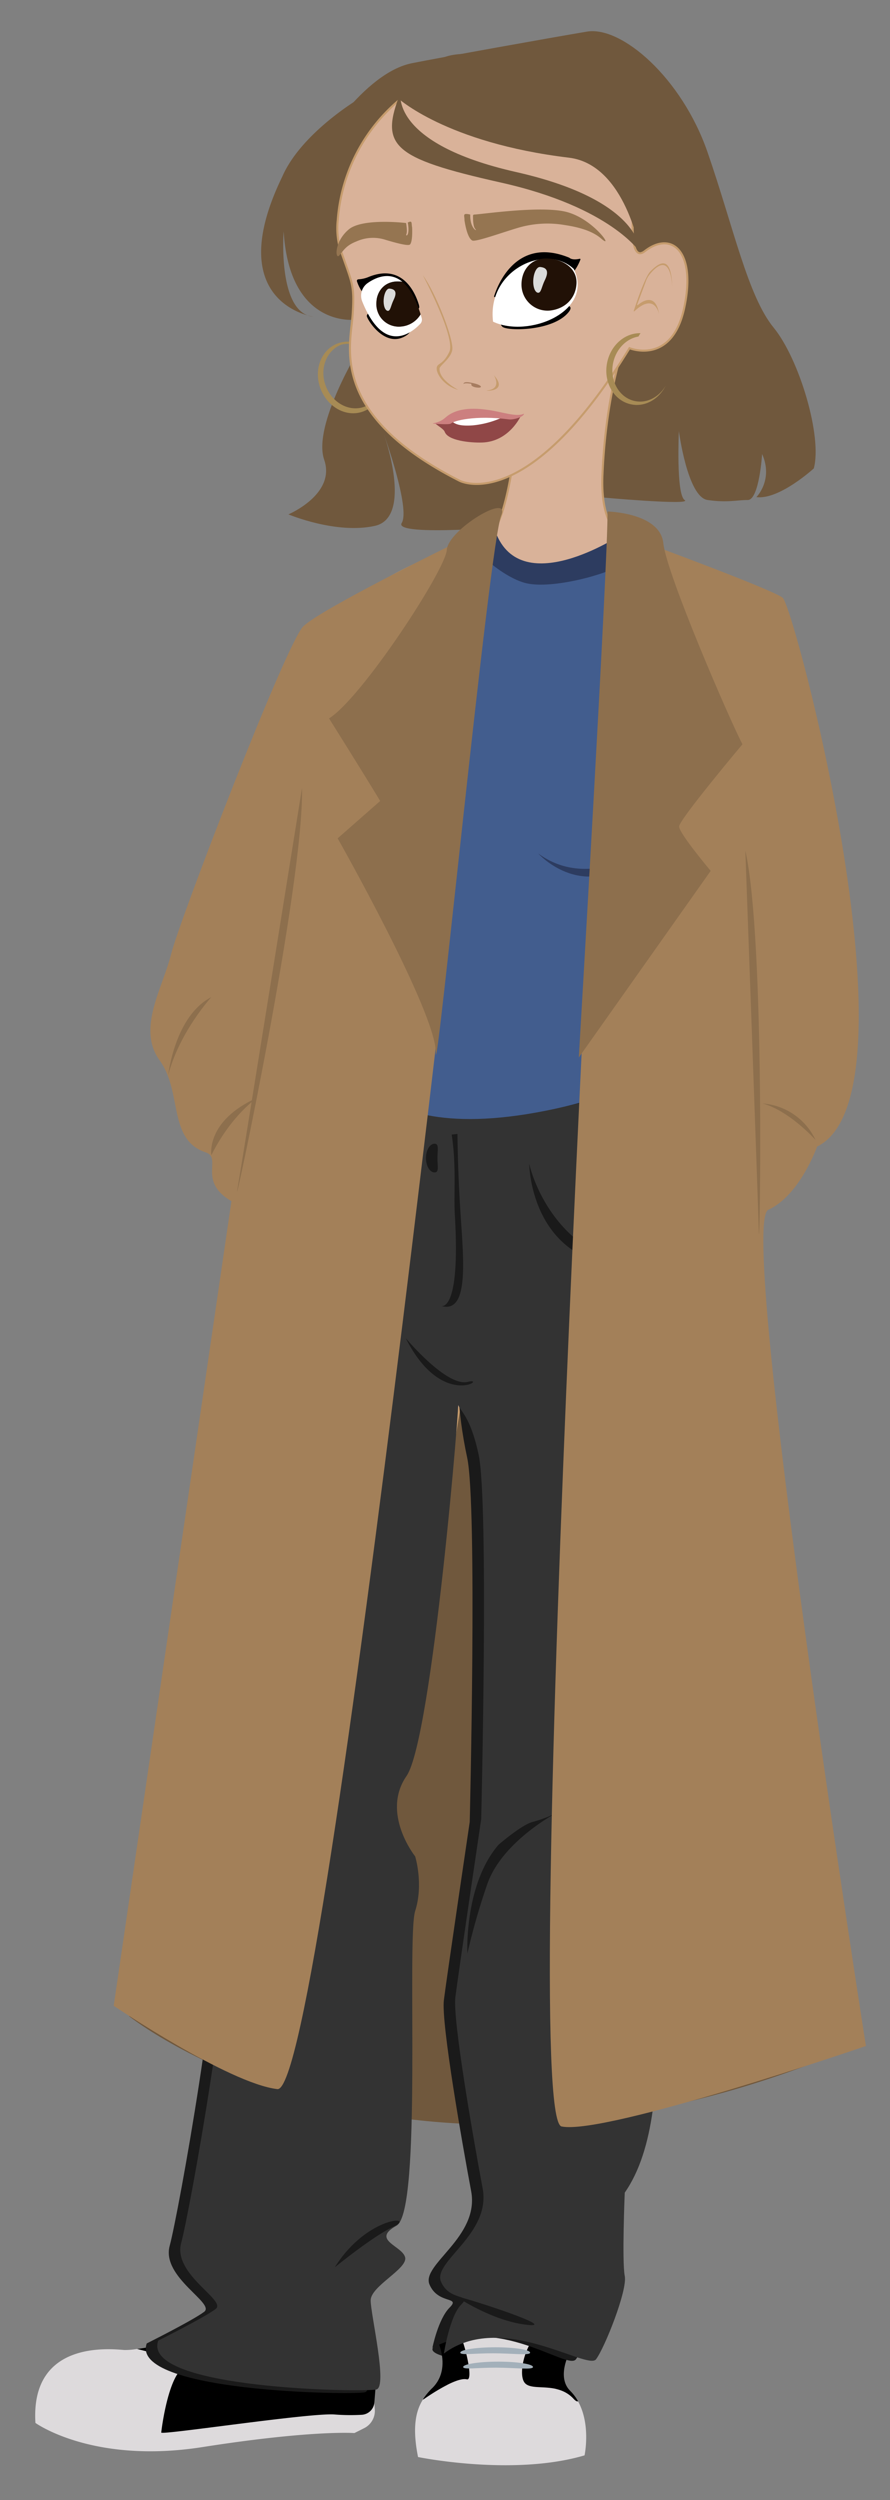 <svg xmlns="http://www.w3.org/2000/svg" viewBox="0 0 310 870"><rect x="0" y="0" width="310" height="870" fill="#808080" stroke="none"/><defs><style>.cls-1{fill:#70583d;}.cls-2{fill:#1a1a1a;}.cls-3{fill:#d9b299;stroke:#c69c6d;stroke-miterlimit:10;stroke-width:0.71px;}.cls-4{fill:#c69c6d;}.cls-5{fill:#2d3c60;}.cls-6{fill:#a67c60;}.cls-7{fill:none;}.cls-8{fill:#a78b55;}.cls-9{fill:#fff;}.cls-10{fill:#211106;}.cls-11{fill:#dbdbda;}.cls-12{fill:#957551;}.cls-13{fill:#904747;}.cls-14{fill:#cc7f7f;}.cls-15{fill:#7b4a66;}.cls-16{fill:#fae2f0;}.cls-17{fill:#425d8e;}.cls-18{fill:#dddadc;}.cls-19{fill:#a3b0ba;}.cls-20{fill:#333;}.cls-21{fill:#a38059;}.cls-22{fill:#8d6f4d;}</style></defs><title>julie_5</title><g id="Game_over" data-name="Game over"><g id="julie_tøj_5" data-name="julie tøj 5"><path class="cls-1" d="M45,701.66S136.61,775,285.61,717l-51-343-116,61Z"/><g id="julie_tøj_5-2" data-name="julie tøj 5"><ellipse class="cls-2" cx="175.61" cy="817.53" rx="25" ry="4.5"/><g id="julie_tøj_3" data-name="julie tøj 3"><g id="julie_uden_tøj" data-name="julie uden tøj"><path class="cls-1" d="M137.49,35.68s-7,4.27-15,17.27-10,20-10,20,4.58-30.52,8.29-34.76S133.46,24,143.46,22s49-9,61-11,33,16,42,42,14,50,23,61,17,38,14,49c0,0-12,11-20,10,0,0,6-6,2-15,0,0-1,16-5,16s-7,1-14,0-10-24-10-24-1,22,2,24-30-1-30-1l-3-23L216,94.45l-1-24-16-36Z"/><path class="cls-1" d="M125.39,121s-16.62,27-12.47,39-12.46,19-12.46,19,16.62,7,30.12,4,3.11-32,3.11-32,9.35,26,6.23,31,41.54,1,41.54,1l-3.11-21Z"/><path class="cls-3" d="M270,349.45c6,28-10,72-11,84-.8,9.65,4.86,20.59,7.11,24.51a6.76,6.76,0,0,1,.88,3.4c-.06,5.14-.37,19.23-2,24.09-1.74,5.24-11.11,13.53-16.12,20.87a1.28,1.28,0,0,1-2.34-.61c-.33-3.83-.43-9.84,1.46-14.26,0,0,3.66-8.21,5-10,3-4-1-14-1-14a5.19,5.19,0,0,0-2,4c-.37,4.58.45,11.45-2,9-4.53-4.52-6-12-4-20s4-19,4-19-11-60-3-92c1.48-5.9-5.07-63.35-5.07-63.35S234,327.45,231,333.45s-12.16,51-12.16,51c0,6,8.35,33.47,14.16,48,10,25,6.84,78,6.84,78-.16,31-13.84,90-15.84,111s-5,69-6,86c-1.19,20.19-23,85-28,97s9,42,9,45-22,7-30,4-12-1-17-4,3-14,6-22,15-24,16-42-1-139,2-155-11-173-14-153c-3.11,20.77-23.85,144.08-32.85,156.08s0,43-1,67S122,791.45,120,799.45s7,31,4,37c-2.23,4.48-12,10-22,4s-36,0-43,1-28-1-34-7,8-6,16-7,49-23,60-38,5-150,5-157-12-118-12-118-1-55,1-75c1.9-19,26.84-73,34.84-85,5.72-8.57,5.31-15.61,4.61-18.93a50,50,0,0,1-.92-7c-.75-10.6-2.53-33-2.53-28.07,0,6-7,38.94-7,47,0,12-6,32-18,56-4.21,8.42-11,36-11,36l-1,46-3-1c-4-4-8-23-8-30s9.77-19.46,9-34c-2-38,5-74,5-74,7.16-26,6.38-37,7-58,1-34,9.15-58.92,15.15-72.92s44.69-27.08,50.69-29.08,9.16-28,9.16-28l24.84-29,12.16-5s-5.16,16-6.16,41c-.75,18.75,6.94,22.32,10.83,22.92,3.59.57,5,6.19,8.48,7.16l29,10C269.54,211.62,281,294.45,270,349.45"/><path class="cls-4" d="M146.88,440.06s3.58,22.28,10.94,15.93c0,0,4,11.55,11.17-10.27,0,0-5.66,22.1-11.45,11.76C157.54,457.48,148.69,463.55,146.88,440.06Z"/><path class="cls-5" d="M233.81,323.21c9.51-18.41,5.65-89.26,5.65-89.26,3,33-6.18,85.9-7,89.75l-1,9.25S233.16,324.47,233.81,323.21Z"/><path class="cls-6" d="M166.93,361.47s-3.05-1.94-3.59,3.72c-.72,7.54,2.09,8.52,3,5.66s-.08-4.61-1.05-4.74c-1.43-.19-1,0-1,0S164.9,360.18,166.93,361.47Z"/><g id="hovede"><path class="cls-1" d="M124.18,111.23s-23.29,3.44-25.38-30.74c0,0-2.25,28.61,10.41,29.73,0,0-32.4-4.42-10.87-48.8,6.92-15.84,28.64-28.57,30.2-28.95a44.7,44.7,0,0,1,10.53-.87L124.42,78.39Z"/><path class="cls-7" d="M119,119.92c-5.26,2-7.73,8.38-5.51,14.34s8.28,9.21,13.55,7.25a9.06,9.06,0,0,0,3.49-2.35,11.78,11.78,0,0,1-10.78-7.69,11.33,11.33,0,0,1,2.35-12.11A8.83,8.83,0,0,0,119,119.92Z"/><path class="cls-8" d="M127,141.51c-5.27,2-11.33-1.29-13.55-7.25s.25-12.38,5.51-14.34a10.76,10.76,0,0,1,3.44-.22c.13-.13-.07-.59.07-.72a10.14,10.14,0,0,0-4.83.53c-5.77,2.15-8.48,9.19-6,15.73s9.09,10.1,14.86,7.95a10.08,10.08,0,0,0,5-4.07,7.79,7.79,0,0,1-1,0A9.06,9.06,0,0,1,127,141.51Z"/><path class="cls-3" d="M152,26.51a60.43,60.43,0,0,0-34.36,50.1,26,26,0,0,0,.75,9.67c4.18,12.31,5.18,12.38,4.43,23.35s-8.35,34.52,37.2,57.64c0,0,23.2,12.6,59.24-46.1,0,0,14.63,6,19-13.75s-4.17-27.35-13.69-20,.11-46.1.11-46.1L164.91,20.27Z"/><path class="cls-1" d="M139.55,32.09s-4.2,17.75,40.22,27.78,43.21,28,43.21,28-10-15.71-48.47-24.33S132.29,50.64,139.55,32.09Z"/><path class="cls-4" d="M147.28,95.75s11.55,21.83,9.22,26.69-4.27,3.72-4.4,5.71,2.59,6.19,7.51,7.53c0,0-6.78-3.47-6.51-7.46.06-1,4.26-3.72,4.46-6.71C157.83,117.52,151.86,102.08,147.28,95.75Z"/><path d="M172.32,103.38a.21.21,0,0,1-.22-.28c.78-2.6,7.13-21.24,26.2-13.42,0,0,.85,1,3.61.37a.21.21,0,0,1,.26.27,17.37,17.37,0,0,1-6.47,8.21C190.84,101.9,174.76,103.2,172.32,103.38Z"/><path d="M175.8,111.21s-2.42.86-.85,2.46,17.61,1.68,23.07-5S175.8,111.21,175.8,111.21Z"/><path class="cls-9" d="M171.74,111.94c-2.22-18,18.54-27.48,28.14-18.32C207,108.54,183.91,117.75,171.74,111.94Z"/><path d="M143.41,106.51a.59.59,0,0,1,.24.09c.56.4,3.1,2.1,2.18-.77-1-3.23-5.27-14.54-17.65-9.36a10.79,10.79,0,0,1-3.35.73.54.54,0,0,0-.49.7,14,14,0,0,0,2.44,4.49C128.54,104.4,141.92,106.3,143.41,106.51Z"/><path d="M128.84,109a1,1,0,0,0-1.07.93c-.07,1,6.24,11.45,13.56,6.93S128.84,109,128.84,109Z"/><path class="cls-10" d="M200.8,98.69c-.26,5-3.8,8.76-9.21,9.38a9.08,9.08,0,0,1-9.94-8.6c-.2-5,2.84-9.29,8.12-9.51S201.1,92.79,200.8,98.69Z"/><path class="cls-11" d="M189.75,97.55c-1.1,2.23-1.24,4.42-2.34,4.33s-1.84-2.16-1.65-4.63,1.24-4.42,2.34-4.34C191.09,93.14,190.94,95.13,189.75,97.55Z"/><path class="cls-9" d="M146.5,109.35a8.76,8.76,0,0,1-6.84,4.25,7.83,7.83,0,0,1-8.58-7.44c-.18-4.29,2.44-8,7-8.21a12,12,0,0,1,2.07.11c-4.32-3.56-9-1.68-12,.38a5.37,5.37,0,0,0-2,6.41c7.66,19.06,17.42,10.83,20.24,7.84a2.09,2.09,0,0,0,.49-2C146.77,110.22,146.63,109.79,146.5,109.35Z"/><path class="cls-10" d="M138.09,98c-4.57.19-7.19,3.92-7,8.21a7.83,7.83,0,0,0,8.58,7.44,8.76,8.76,0,0,0,6.84-4.25c-1.81-5.88-4-9.37-6.34-11.29A12,12,0,0,0,138.09,98Z"/><path class="cls-11" d="M137.07,104.44c-.94,1.93-1.06,3.82-2,3.74s-1.59-1.86-1.43-4,1.07-3.82,2-3.75C138.23,100.63,138.1,102.35,137.07,104.44Z"/><path class="cls-4" d="M234.15,100.61s.06-14.66-7.81-5.18A8.14,8.14,0,0,0,224.93,98l-3,8c0,.14.09.27.2.18,1.43-1.21,6.25-4.6,7.43,3.15,0,0-1.42-7.73-8.6-1-.1.1-.26,0-.21-.16.76-2.36,3.93-11.9,5.8-13.75C228.69,92.34,234.06,87.05,234.15,100.61Z"/><path class="cls-12" d="M161.78,76.6s.77,6,2.69,7.08c1.11.62,10.07-2.64,15.78-4.34a35.92,35.92,0,0,1,16.61-1c6,.9,10,2.47,12.56,4.7,4.76,4.14-2.73-7.08-12.43-9.37-9-2.11-28.89.87-31.85,1a.4.4,0,0,0-.38.4c0,1.19,0,3.79.81,4.65.94,1-1.93-.06-1.78-5.06,0,0-1.6-.4-1.95-.06S161.81,75.6,161.78,76.6Z"/><path class="cls-12" d="M143.54,79.12s.29,4.78-.71,5.94c-.57.66-4.88-.51-8.57-1.61a14.06,14.06,0,0,0-10.07.55c-3.51,1.37-4.33,2.88-6,4.87-1.41,1.7-1.94-4.6,3.25-9,4.79-4.09,20-2.26,20-2.26s.53,2.8.12,3.84,1.35.72.47-4c0,0,.9-.51,1.17-.22S143.36,78.19,143.54,79.12Z"/><path class="cls-1" d="M138.42,34s16.85,15.72,59.73,20.87c19.88,2.39,24.83,33,24.83,33l7.36-49.55L201,26.93s-36.21-12.87-47.68-6.35S138.42,34,138.42,34Z"/><path class="cls-7" d="M213.54,126.4c-1.23,6.19,2.21,12.09,7.68,13.18,4.22.83,8.41-1.46,10.67-5.39a10.16,10.16,0,0,1-2.32-.2c-5.8-1.21-9.56-7.22-8.39-13.43a11.87,11.87,0,0,1,1.21-3.45C218.17,117.83,214.51,121.46,213.54,126.4Z"/><path class="cls-8" d="M221.22,139.58c-5.47-1.09-8.91-7-7.68-13.18,1-4.94,4.63-8.57,8.85-9.29a11.29,11.29,0,0,1,.72-1.16c-5.41-.15-10.43,4.15-11.65,10.32-1.35,6.79,2.43,13.26,8.42,14.45,4.85,1,9.66-1.84,12-6.53h0C229.63,138.12,225.44,140.41,221.22,139.58Z"/><path class="cls-6" d="M161.57,133.89s-.8-1.3,2.26-.76c4.08.72,4.38,1.82,2.78,1.77s-2.45-.62-2.44-1c0-.52.08-.34.08-.34S161,133,161.57,133.89Z"/><path class="cls-4" d="M169.53,135.88c-.31.22,7.67.4,2.43-5.39C172,130.49,175.16,135.36,169.53,135.88Z"/><path class="cls-13" d="M151.65,147.39c.84.83,2.86,1.84,3.27,2.92,1.14,3,8.62,3.8,12.89,3.69,9.59-.23,13.63-9.33,13.63-9.33l-11.63-.29-16,3Z"/><path class="cls-9" d="M156,145.69a17.73,17.73,0,0,0,2.27,1.54c1.39.8,3.48,1,6.39.8a31.8,31.8,0,0,0,10.37-2.8c2.05-1,2.63-.2,2.63-.2l-12.77-2-9.23,2Z"/><path class="cls-14" d="M150.74,147.41s5.72.48,6.27,0c1.07-1,8.47-3,20.27-1.46,1.69.22,5.37-1,5.2-2,0-.08.09-.05,0,0-2.29,1.28-7.43-.54-11.91-1.22-3.92-.59-11-1.37-15.42,2.58C153,147.22,151,147.1,150.74,147.41Z"/></g></g><path class="cls-15" d="M165.76,476.82c4.4-12.46,49.86-48.53,62.47-58.36-1.72-5.08-3.43-10.46-4.91-15.48-68.7,45.41-105.94-6.84-111-14.68-2.32,5.25-4.61,10.68-6.74,16,11.09,5.09,48.19,64.92,55,72.81a2.46,2.46,0,0,0,1.88.85h1.79A1.64,1.64,0,0,0,165.76,476.82Z"/><path class="cls-16" d="M105.52,764c-1.08,12.2-2.74,21.23-5.23,24.55C88.67,804,43.91,824.92,35.46,826S13.66,828.83,20,835s28.52,8.27,35.92,7.24,34.86-7.24,45.42-1,20.88.49,23.25-4.13c3.16-6.21-6.34-30-4.23-38.26.8-3.15,5.6-16.21,11.28-32.54a3.54,3.54,0,0,0-1.12.46C120.08,773.34,109.4,766.84,105.52,764Z"/><path class="cls-16" d="M173.54,778c0,3.3-.08,5.88-.17,7.56-.94,18.16-13.6,34.38-16.74,42.46s-11.57,19.24-6.23,22.23,9.59.94,18.12,3.9,31.93-1.23,31.91-4.25-15.14-33.17-9.9-45.3c1.52-3.52,4.52-11.53,8-21.63C192.76,785.88,183.83,781.53,173.54,778Z"/><path class="cls-17" d="M169.46,187s11,32,51,1c0,0,35.82,14.41,45.15,19.08,4,2,9.52,40.68,7,45-7,12-32.15,17.92-32.35,30-.44,26-15.8,95.94-21.8,102.94s-100,14.52-97-18c0,0,16-17.61,9-69l-9.27-18.18,8.18-14.51S120,253.45,106,250.45c-3,0,9.43-38.81,12.65-40.42C128.61,205,156.61,188,169.46,187Z"/><path class="cls-5" d="M138.46,225s-9,42-17,50,6,25,11,26c0,0-4.92-8.29-8.63-16.18a9.36,9.36,0,0,1,.47-8.72A109,109,0,0,0,138.46,225Z"/><path class="cls-5" d="M187.46,297s16.73,18.75,37-1C224.46,296,204.54,309.62,187.46,297Z"/><path class="cls-5" d="M233.46,232s5.36,34.15,5.68,43.08-1.39,21.77-1.39,21.77S234.46,244,233.46,232Z"/><path class="cls-5" d="M172.17,183.87s-1.14,1.86-6.42,3S174.46,201,183.46,203s28-3,34-7c4.16-2.77,5.55-5.5,5.77-7.25s-4.38.11-6.77-2.75C216.46,186,180.46,210,172.17,183.87Z"/></g><g id="sko2"><g id="sko2-2" data-name="sko2"><path class="cls-18" d="M43.37,817.79a25.75,25.75,0,0,0,4.4-.38c2.35.57,4.12,1,4.12,1,8.84-4.28,41.38-7.53,41.38-7.53l-7.36-2.22-1-.12,1.92-1.34L130,831.17l.55,7.24a6.75,6.75,0,0,1-3.7,6.57l-3.41,1.71s-14.61-1.12-52.92,4.88-58.18-8.41-58.18-8.41C10.56,814.29,38.5,817.41,43.37,817.79Z"/><path d="M85.34,812.54c-9.74,1-25.12,3-31.52,5.67a3.94,3.94,0,0,1-1.93.23c-1.07-.21-2.59-.66-4.12-1,9.59-1.33,30-5.73,33.46-6.49a2.63,2.63,0,0,0,.92-.4l2.8-1.95,1,.12h0C88.21,809.56,87.8,812.28,85.34,812.54Z"/><path d="M109.62,818.42a4.67,4.67,0,0,0-2.28-.33C101,818.75,71.2,821.9,65,823.4s-8.77,22.12-8.83,23.11,51.83-6.94,60.35-6.29a70.07,70.07,0,0,0,9.48.11A4.67,4.67,0,0,0,130.4,836l.43-5.39a4.81,4.81,0,0,0-3-4.83Z"/></g><path class="cls-19" d="M66.89,813.63c.91-.78,4.76,1,8.59,4s6.2,6.07,5.28,6.84"/><path class="cls-19" d="M75.54,812.3c.91-.77,4.76,1,8.59,4s6.2,6.07,5.28,6.84"/><path class="cls-19" d="M58.18,815.93c.91-.77,4.76,1,8.59,4S73,826,72.05,826.81"/></g><path class="cls-18" d="M198.59,818.33l-.67-.2c.1.3.19.62.29.94C198.44,818.6,198.59,818.33,198.59,818.33Z"/><path class="cls-18" d="M153.11,815.39s.18.35.43,1l.66-2Z"/><path class="cls-18" d="M201.33,835.64c-.31.17-.82-.08-1.57-.89-5.86-6.27-14.79-2.19-17.15-5.72-1.8-2.71-.34-10.3,2.9-14.7l-23.9-7.3-2.87,2.82a3.88,3.88,0,0,1,.87,1.18c2.5,4.8,5.4,17.6,3,17-4-1-15.25,7.07-15.25,7.07l.1-.31c-2.51,3.85-4,9.54-1.85,20.24,0,0,33,6.8,58-.58C203.61,854.45,205.89,843.75,201.33,835.64Z"/><path d="M147.46,834.79a23.74,23.74,0,0,1,3.15-3.76"/><path d="M162.61,828c2.4.6-.5-12.2-3-17a3.88,3.88,0,0,0-.87-1.18l-4.54,4.46-1.59.72c1,2.4,3.73,10.28-2,16a23.74,23.74,0,0,0-3.15,3.76l-.1.31S158.61,827,162.61,828Z"/><path d="M182.61,829c2.36,3.53,11.29-.55,17.15,5.72.75.81,1.26,1.06,1.57.89a16.3,16.3,0,0,0-2.72-3.61c-4.12-4.12-1.46-10.75-.4-13-.1-.32-.19-.64-.29-.94l-12.41-3.8C182.27,818.73,180.81,826.32,182.61,829Z"/><path class="cls-19" d="M161.33,823.68c.08-1,5.59-1.85,12.31-1.84s12.09.86,12,1.89-6.08.22-12.8.2S161.25,824.71,161.33,823.68Z"/><path class="cls-19" d="M160.33,818.68c.08-1,5.59-1.85,12.31-1.84s12.09.86,12,1.89-6.08.22-12.8.2S160.25,819.71,160.33,818.68Z"/><path class="cls-2" d="M121.61,367s3.36,42.71,94.68,12.35c0,0,1.17,23.31,16.75,67s-8.93,158.51-8.93,158.51,4.5,37.16-.5,48.16,7,78-14,108c0,0,0,22,1,27s-7,29-10,33-27-16-50-4c0,0,2-10,6-14s-4-1-7-8,17.5-16.5,14.5-32.5-10.5-58.5-9.5-66.5,9-62,9-62,2.7-110.17-.9-126.83-3.6-30.67-2.6-34.67S146.61,606,137.61,619s3,28,3,28,3,9.62,0,19,2.5,104.5-6.5,109.5,2,7,3,11-12,10-12,15,6,30,2,31-82,0-76-17c0,0,16-8,20-11s-15-12-12-23,19-100,16-119-5.5-51.5-1.5-67.5c2.68-10.72,5-133.12,23-180C114.82,367.72,121.61,367,121.61,367Z"/><path class="cls-20" d="M121.61,367s7.36,41.71,98.68,11.35c0,0,1.17,23.31,16.75,67s-8.93,158.51-8.93,158.51,4.5,37.16-.5,48.16,11,81-10,111c0,0-1,24,0,29s-7,25-10,29-33-17-53-2c0,0,2-13,6-17s-4-1-7-8,17.5-16.5,14.5-32.5-10.5-58.5-9.5-66.5,9-62,9-62,2.7-110.17-.9-126.83-8.1-15.17-7.1-19.17-9,118-18,131,3,28,3,28,3,9.62,0,19,2.5,104.5-6.5,109.5,2,7,3,11-12,10-12,15,6,30,2,31-82,0-76-17c0,0,16-8,20-11s-15-12-12-23,19-100,16-119-5.5-51.5-1.5-67.5c2.68-10.72,5-133.12,23-180C118.82,366.72,121.61,367,121.61,367Z"/><path class="cls-2" d="M222.61,441c-38,1-38.28-36-38.28-36S190.9,436,222.61,441Z"/><path class="cls-2" d="M102.61,424c33,3,27-30,27-30S134.33,419,102.61,424Z"/><path class="cls-2" d="M152.37,403c0,2.76.66,5-1,5s-3-2.24-3-5,1.35-5,3-5S152.37,400.27,152.37,403Z"/><path class="cls-2" d="M153.61,454.47s6.86,2.78,4.82-31.65c-.45-7.44.59-16.78-1.09-28l2-.21s.1,13.76,1.09,28C161.59,439.73,163.2,457.18,153.61,454.47Z"/><path class="cls-2" d="M141.33,465.68s14.26,17.06,21.6,15.2S154.12,491,141.33,465.68Z"/><path class="cls-2" d="M162.8,679.78S161.61,656,173.61,642c0,0,8-7,12-8a45.37,45.37,0,0,0,8-3s-19,10-24,25A233.41,233.41,0,0,0,162.8,679.78Z"/><path class="cls-2" d="M158.61,799S171,807.55,183.33,809,163.61,800,158.61,799Z"/><path class="cls-2" d="M116.61,789s13.41-10.88,20.16-14C145.61,771,128.11,770.66,116.61,789Z"/></g><path class="cls-21" d="M158,189.29S111.61,212,105.61,218s-43,102-46,114-12,26-4,37,2.79,27.59,16,32c6,2-3,10,9,17l-41,280s40,27,57,29,74-532,76-543S158,189.29,158,189.29Z"/><path class="cls-21" d="M226.45,189.48S268.61,205,272.61,208s49,173,12,191c0,0-6,17-17,22s34,291,34,291-90.81,31.12-106,28,16.8-559.95,16.8-559.95Z"/><path class="cls-22" d="M211.61,178s18.34.37,19.44,11.06,23.17,61.63,27.56,69.94c0,0-22.07,26.25-22.07,28.62s11,15.44,11,15.44L201.61,368S211.83,195,211.61,178Z"/><path class="cls-22" d="M174.57,179.44c3.42-8.28-18.51,4.91-18.94,11.91S126,242.93,114.61,250c0,0,12.12,19.28,17.81,28.74l-14.81,13s34.18,60.3,34.18,74.49S170.43,189.46,174.57,179.44Z"/><path class="cls-22" d="M259.61,296s4.4,121.4,4.7,132.7S266.61,327,259.61,296Z"/><path class="cls-22" d="M105.2,274.18S84.71,402,82.69,413.87,105.86,308,105.2,274.18Z"/><path class="cls-22" d="M58.61,374s2.31-20.52,15-27C73.61,347,62.65,358.91,58.61,374Z"/><path class="cls-22" d="M265.61,384a22.21,22.21,0,0,1,18.45,12.7S275.05,386.57,265.61,384Z"/><path class="cls-22" d="M73.61,402s-2-12,16-20C89.61,382,80.61,388,73.61,402Z"/></g></g></svg>
